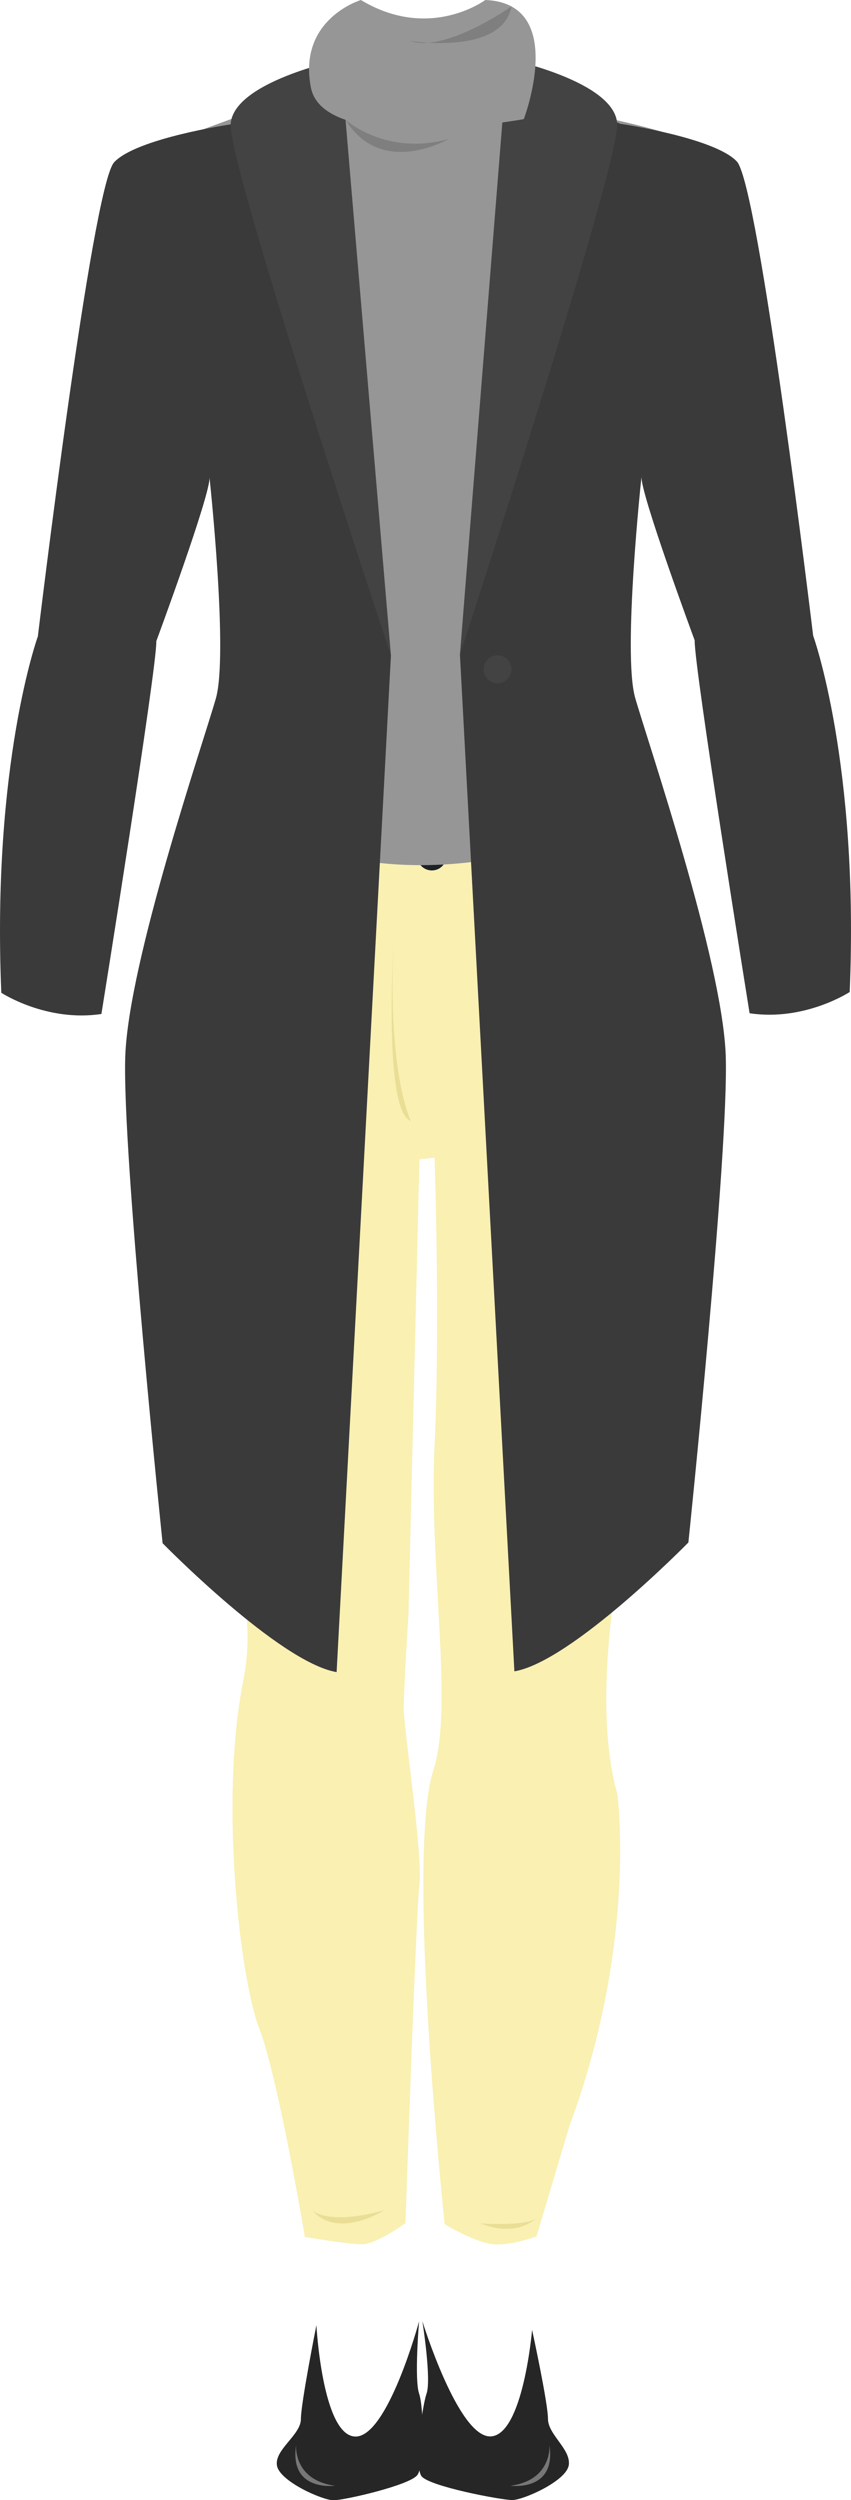 <svg xmlns="http://www.w3.org/2000/svg" viewBox="0 0 267.75 785.7"><defs><style>.cls-1{fill:#262626;}.cls-2{fill:#777;}.cls-3{fill:#f9f0b2;}.cls-4{fill:#1d2228;}.cls-5{fill:#eade96;}.cls-6{fill:#969696;}.cls-7{fill:#3a3a3a;}.cls-8{fill:#434344;}.cls-9{fill:#7f7f7f;}</style></defs><title>snbg</title><g id="Layer_2" data-name="Layer 2"><g id="snbg"><g id="snbg-2" data-name="snbg"><g id="dressshoes_girl" data-name="dressshoes girl"><path class="cls-1" d="M99.55,730.74s1.86,34.46,12.11,35,20.2-36.22,20.2-36.22-1.55,18.13,0,22.72,1.71,22.3-.49,25.53-23,8-26.45,8-17.1-6-17.8-11,7.55-9.53,7.55-14.53S99.55,730.74,99.55,730.74Z"/><path class="cls-2" d="M93.16,768.45s-.93,11,12.25,12.75C105.41,781.2,90.93,783.2,93.16,768.45Z"/><path class="cls-1" d="M167.41,732.2s-2.79,33-13,33.5-21.52-36.22-21.52-36.22,2.88,18.13,1.33,22.72-3.85,22.72-1.65,25.94,25.09,7.56,28.59,7.56,17.1-6,17.8-11-6.55-9.53-6.55-14.53S167.41,732.2,167.41,732.2Z"/><path class="cls-2" d="M172.87,768.45s.93,11-12.25,12.75C160.62,781.2,175.11,783.2,172.87,768.45Z"/></g><g id="snbgpants"><g id="rbgpants2"><path class="cls-3" d="M69.16,242s68.58,29.95,128.8-.66c0,0,17.29,28,20.06,63,2.49,31.44,4.5,90.5-23.5,189.5,0,0-8.28,41.75-.28,70,0,0,6.4,46.54-15.16,104.54l-10.27,34.45s-6.68,2.55-12.57,2.55S139.91,699,139.91,699s-12.33-115.67-3.56-142.67c6.48-19.93-1.44-63.5.37-102s0-90.5,0-90.5l-4.76.5-3.44,143s-1.5,23-1.5,29.5,6.07,46,4.94,55.5-4.38,106.33-4.38,106.33-9.17,6.67-13.67,6.67-18-2.33-18-2.33-8.39-50.17-14.39-65.67-12.5-71.5-5-109-18-63.5-23.5-114S33.68,284.89,69.16,242Z"/><circle class="cls-4" cx="135.87" cy="268.93" r="4.63"/><path class="cls-5" d="M98.74,258.9s-6,27.29-41.89,24.06C56.85,283,85.08,284.1,98.74,258.9Z"/><path class="cls-5" d="M170.15,258.89s3.34,27.81,42.35,28.71C212.5,287.6,182,285.5,170.15,258.89Z"/><path class="cls-5" d="M124,293.28s-3.75,56,5.25,59C129.27,352.28,121.52,337,124,293.28Z"/><rect class="cls-5" x="108.07" y="260.52" width="4.01" height="15.47" rx="1.31" ry="1.31"/><rect class="cls-5" x="159.9" y="260.52" width="4.01" height="15.47" rx="1.31" ry="1.31"/></g><path class="cls-5" d="M98.24,694.61s4.61,5,22.67,0C120.91,694.61,106.24,704,98.24,694.61Z"/><path class="cls-5" d="M151.24,698.76s15.69,1.11,18-2.07C169.24,696.69,163.09,703.59,151.24,698.76Z"/></g><g id="snbgshirt"><path class="cls-6" d="M111.72,12.87s21.59,10.58,44.83,0c0,0,4.87,15.41,14.31,19.31s50,8.48,56,19.27-32.31,97.79-32.31,97.79L179.91,263.45s-47,19-90,0c0,0-14.06-109.64-27.53-129.07L35.91,51S83.61,33.3,92,30.45C102.58,26.83,111.72,12.87,111.72,12.87Z"/><path class="cls-7" d="M72.57,39.09S42.91,43.45,35.91,51s-24,149-24,149S-2.59,240,.41,312c0,0,14.15,9.29,31.5,6.67,0,0,17.54-109.17,17.27-117.17,0,0,17.23-46.5,16.73-51.5,0,0,6,55.55,2,69.53S40.46,302,39.41,332,51.16,485,51.16,485s36.73,37.47,54.75,40.5L123,206,92,30.45Z"/><path class="cls-8" d="M107.11,18.71s-33.88,7-34.54,20.38S123,206,123,206Z"/><path class="cls-7" d="M195.18,38.91s29.66,4.35,36.66,11.85,24,149,24,149,14.5,40,11.5,112c0,0-14.15,9.29-31.5,6.68,0,0-17.55-109.18-17.27-117.18,0,0-17.23-46.5-16.73-51.5,0,0-6,55.56-2,69.53s27.45,82.55,28.5,112.47-11.75,153-11.75,153-36.73,37.47-54.75,40.5l-17.13-319.5,31.06-175.5Z"/><path class="cls-8" d="M159.64,18.52s33.88,7,34.54,20.39-49.47,166.85-49.47,166.85Z"/><circle class="cls-8" cx="156.55" cy="210.34" r="4.39"/><path class="cls-6" d="M113.55,0S93.69,5.93,97.8,27.44s67,10,67,10S178.73,1,152.69,0C152.69,0,135.19,13.05,113.55,0Z"/><path class="cls-9" d="M108.72,37.66s12.8,11.52,32.49,6C141.21,43.61,120.07,56.11,108.72,37.66Z"/><path class="cls-9" d="M160.93,2s-20.88,14.76-32,10.84C129,12.87,158,17.59,160.93,2Z"/></g></g></g></g></svg>